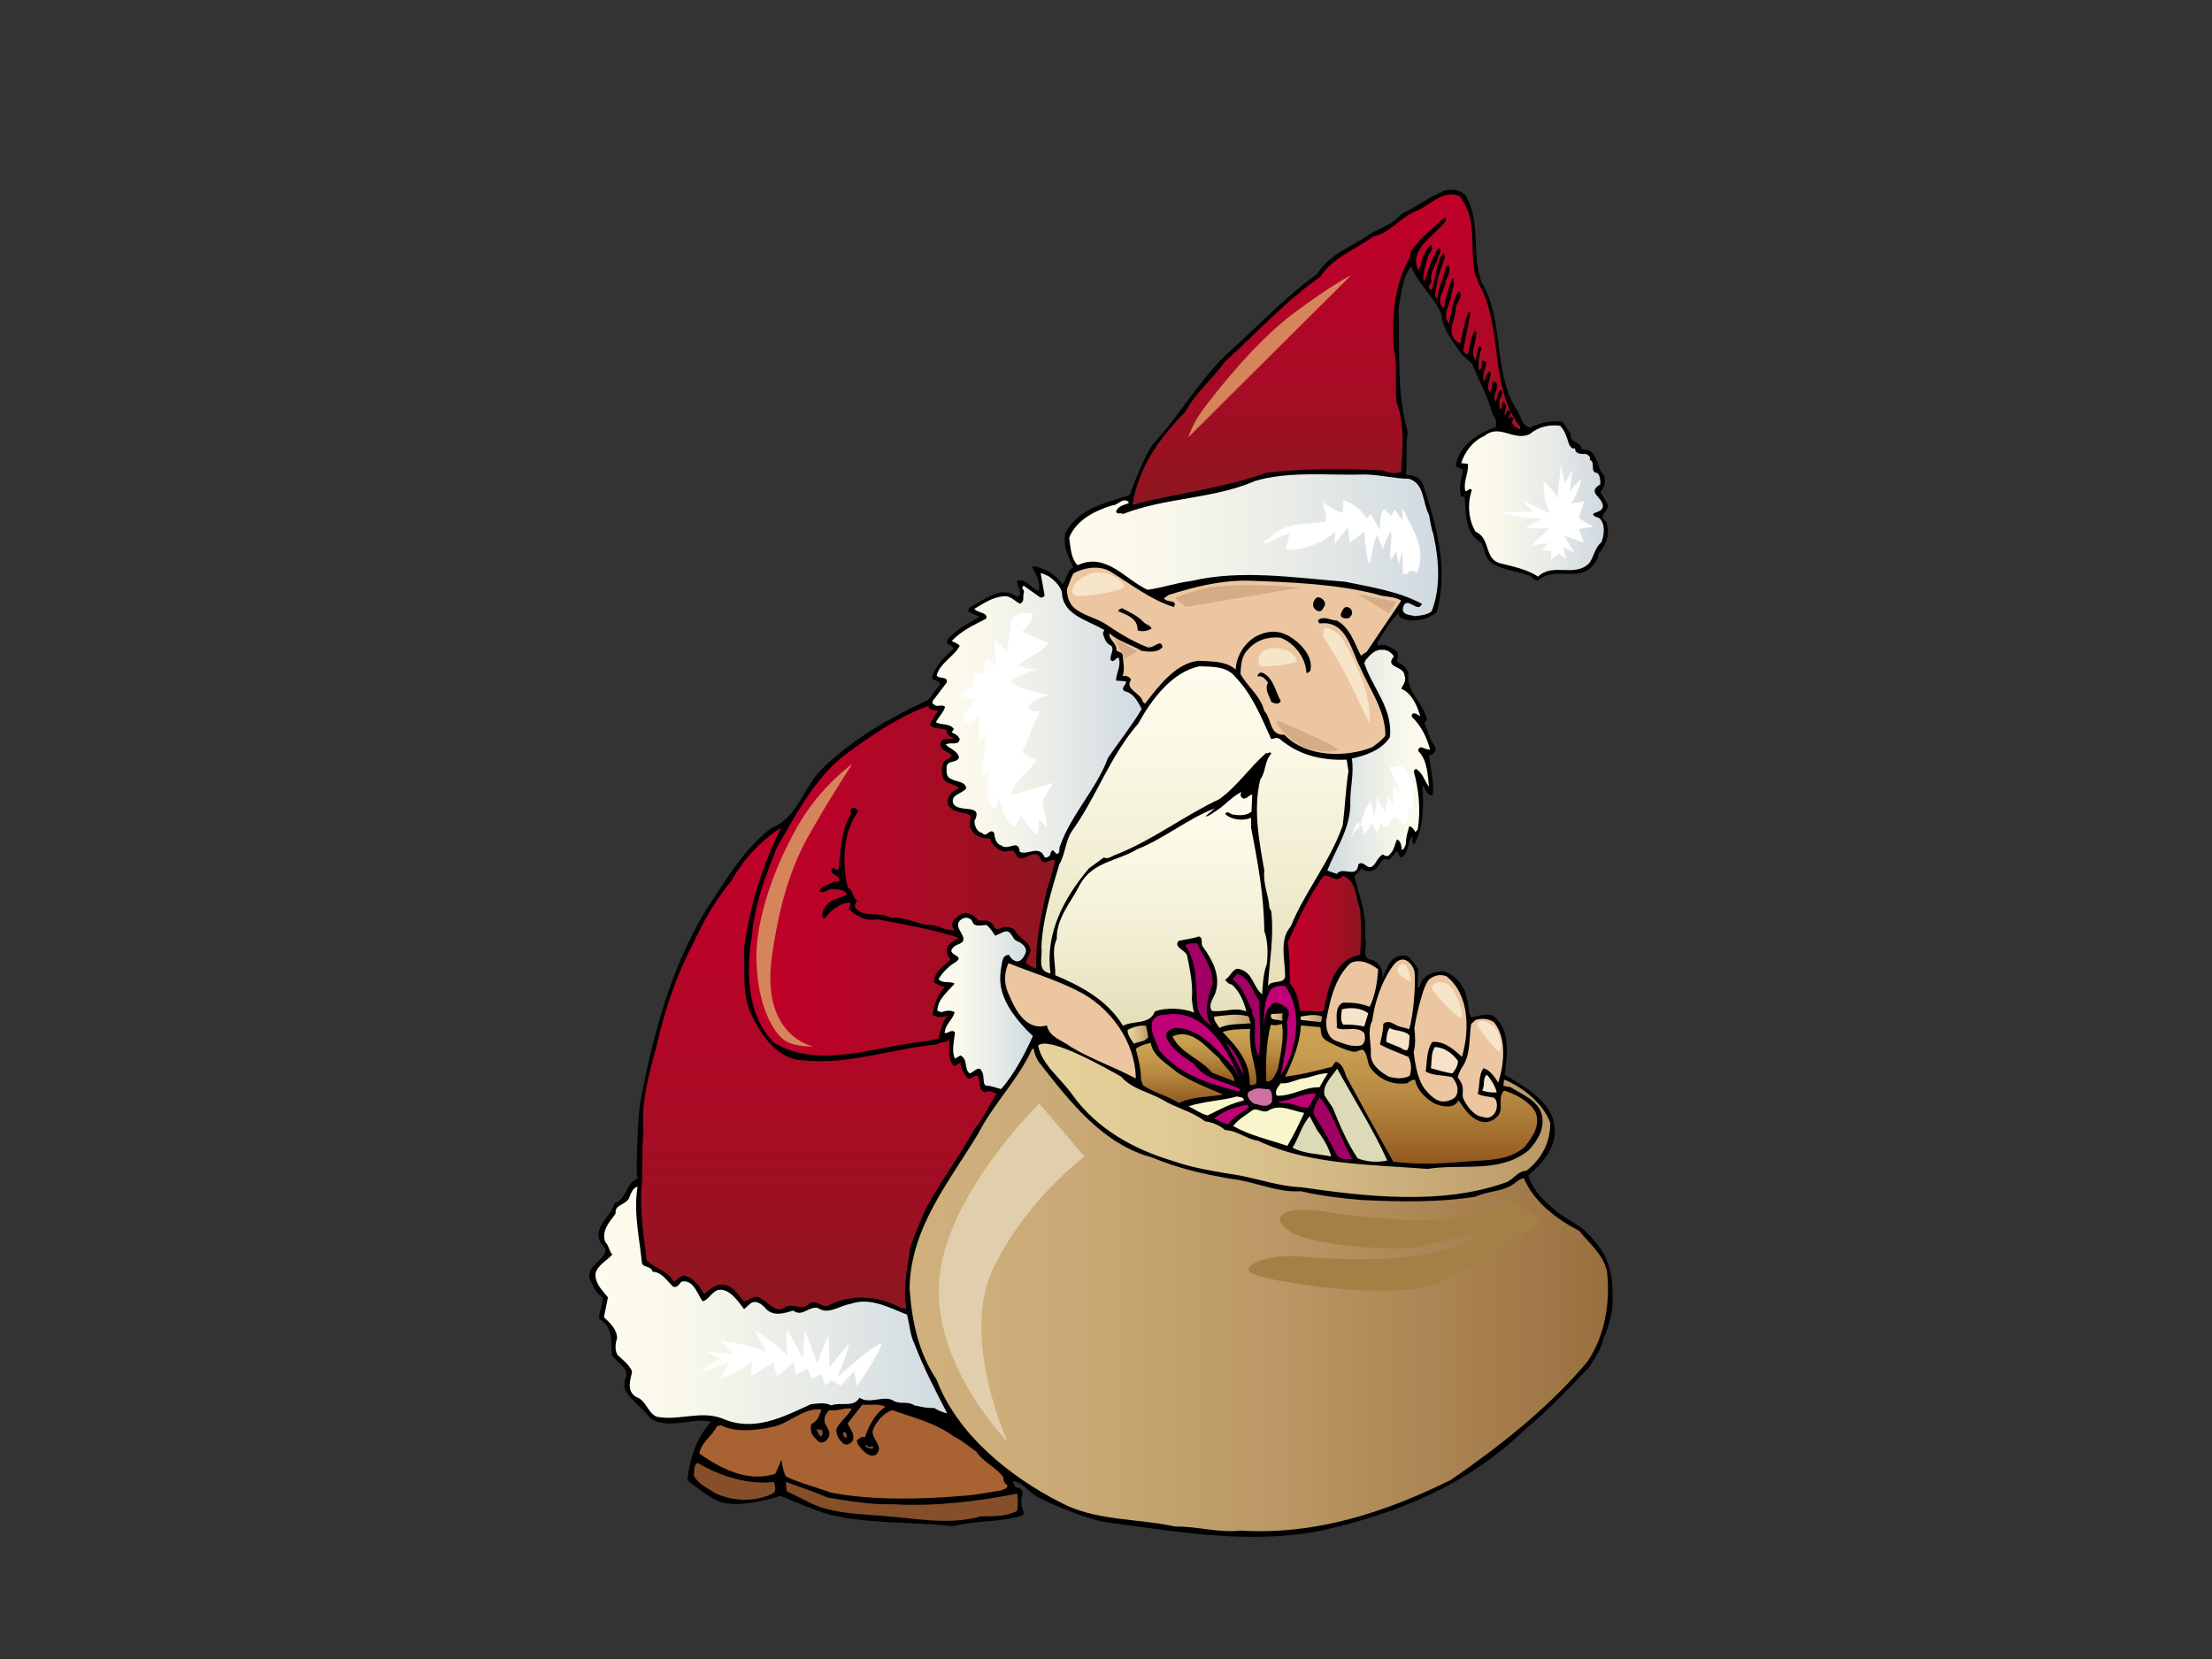 <?xml version="1.0" encoding="utf-8"?>
<!-- Generator: Adobe Illustrator 17.0.0, SVG Export Plug-In . SVG Version: 6.00 Build 0)  -->
<!DOCTYPE svg PUBLIC "-//W3C//DTD SVG 1.1//EN" "http://www.w3.org/Graphics/SVG/1.1/DTD/svg11.dtd">
<svg version="1.1" id="Layer_1" xmlns="http://www.w3.org/2000/svg" xmlns:xlink="http://www.w3.org/1999/xlink" x="0px" y="0px"
	 width="800px" height="600px" viewBox="0 0 800 600" enable-background="new 0 0 800 600" xml:space="preserve">
<rect x="0" y="0" width="800" height="600" fill="#333333" stroke="none"/>
<g>
	<path d="M217.883,469.22c0.398,2.65-1.455,5.295-1.19,7.813c5.162,2.781,4.236,8.34,4.634,13.104
		c1.721,2.65,5.825,4.369,5.164,7.679c-0.663,1.325-0.926,3.18-0.399,4.767c2.121,3.972,6.091,6.49,9.003,10.195
		c4.766,3.575,11.915,1.456,17.343,1.059c1.722-0.132,3.31,0,4.766,0.397c-7.754,7.899-8.586,21.088-8.586,21.088
		s7.924,6.582,11.765,7.773c7.149,2.779,21.971-2.081,21.971-2.081s13.269,5.723,17.918,6.838
		c13.945,3.344,29.584,2.427,44.18,4.113c8.473-2.117,17.078-1.324,25.287-3.838c1.323-0.927-0.531-2.647-0.264-4.37
		c-0.795-2.251,1.985-4.5-1.192-5.692c-1.193,0.264-1.456-1.063-1.854-1.855c-0.132-0.266,0.132-0.399,0.266-0.53
		c3.441,0.53,5.56,4.37,9.003,5.958c7.149,3.573,14.694,6.488,22.374,8.603c25.685,3.445,53.355,8.609,79.833,3.314
		c27.008-6.092,52.294-16.021,73.477-36.411c8.739-7.283,15.622-14.563,23.303-22.64c2.117-3.442,4.634-6.75,5.296-10.724
		c1.677-3.359,3.209-9.055,3.212-12.32c0.004-3.266,0.089-7.134-0.464-10.025c-0.375-1.965-1.26-5.675-3.423-9.135
		c-2.161-3.458-5.602-6.665-6.478-7.551c-1.051-1.06-7.039-4.46-8.671-5.729c-4.896-3.81-9.662-8.029-11.449-13.89
		c5.295-4.632,10.326-10.195,9.531-17.609c-0.925-9.266-11.12-14.561-18.003-18.801c0.661-6.485,2.117-14.56-2.649-19.856
		c-2.516-3.444-6.356-1.325-9.532-0.928c-1.191-1.853-0.662-4.237-1.458-6.223c-0.528-4.633-3.97-9.135-8.604-10.457
		c-3.177,0.262-6.62,0.926-8.076,4.234c-0.265,0.662-0.397,1.59-1.192,1.721c-0.195-1.81,0.348-4.816,0.081-6.67
		c-0.661-1.721-2.331-3.259-3.654-4.713c-5.959-1.458-7.591,4.158-9.268,8.34c0.528-3.046-0.663-5.827-3.576-7.018
		c-4.5-0.131-1.457-5.428-2.648-8.075c0.795-8.209-1.986-14.694-3.84-22.11l2.649-2.914c1.059,1.326,3.31,1.192,4.501,0.532
		c2.25-0.795,2.25-5.164,5.295-3.575l3.045-3.177c0.662,0.927,0.662,2.779,2.118,1.986c2.119-2.118,1.723-5.297,3.177-7.414
		c0.662,1.058-0.397,2.516,0.927,2.912c3.442-6.089,3.31-14.166,2.914-21.315c1.058,1.059,1.72,4.104,3.706,3.575
		c0.663-4.899-0.927-9.929-1.324-14.431c1.723-0.132,3.177-1.986,1.855-3.575c-1.721-2.514-2.383-5.428-3.575-8.208l0.927-0.927
		c-0.927-6.223-7.812-10.193-6.621-16.947c-0.529-1.323-1.588-2.912-3.177-3.574c-1.987-0.529,0-2.779-0.927-4.235
		c-2.118-1.456-4.369-3.178-7.149-2.119v-1.192c2.384-3.84,4.634-7.811,7.944-10.989c-1.192,2.251,1.854,2.384,3.046,2.913
		c3.706,0.397,7.677-0.397,10.457-2.913c4.503-15.755-0.397-32.437-5.162-46.734c-1.193-1.986-3.311-2.913-5.561-2.781l-0.399-0.529
		c0.531-5.427-0.264-9.664,0.665-14.96c-4.105-14.166-2.914-29.788-3.311-45.145c1.059-5.031,1.192-10.724,4.501-14.961
		c2.515,6.487,8.209,10.989,10.988,17.343c0.398,5.163,3.576,9.267,6.355,13.106c0.927,1.986,3.311,3.178,4.767,5.031
		c2.515,6.091,5.693,11.782,7.414,18.138c1.191,1.192,1.324,2.78,1.191,4.502c-6.221,2.25-13.768,6.752-14.564,14.299l2.649,1.192
		c-0.53,3.176-1.853,6.486-0.663,9.796h1.193c0.661,5.826-0.266,13.107,6.221,16.682c1.191,2.78,1.191,6.222,4.501,7.811
		c3.973,2.119,8.738,2.515,13.108,4.104c0.794,0.927,1.589,1.721,2.779,1.721c5.429-5.428,14.829,0.795,19.86-5.56
		c0.795-1.06,2.118-2.385,1.853-3.972c2.912-3.177,4.503-7.679,2.912-11.783c-3.97-2.516,2.517-3.972,0-7.15l-2.117-3.573
		c1.457-1.457,1.985-3.708,1.324-5.959c-3.045-3.044-1.854-9.664-8.076-9.532c-0.398-3.045-4.369-2.118-3.972-5.428l-2.913-4.5
		c-4.236-0.662-8.34,0.529-11.914,2.118c-3.31-0.927-3.178-5.03-5.297-7.414c-7.944-13.37-3.972-31.775-12.048-45.013
		c-3.839-10.194-0.133-22.507-5.957-31.642c-1.853-1.985-4.766-2.25-7.416-1.721c-5.558,2.383-10.324,5.957-15.754,8.605
		c-3.31,3.972-7.81,4.9-11.65,7.415c-6.355,4.501-14.166,6.75-18.8,14.297c-11.518,8.076-21.316,18.799-32.04,28.332
		c-10.856,10.194-17.475,22.639-27.538,33.363c-3.441,5.693-5.825,11.915-8.208,18.137c-8.473,2.913-18.668,4.634-23.301,14.034
		c-0.794,4.501,1.193,8.341,2.914,12.18c-2.385,1.323-2.252,4.237-3.842,6.09c-2.514-3.707-6.486-5.693-10.456-6.621l-0.531,0.531
		c1.457,2.515,3.045,5.427,2.384,8.473c-2.78-0.928-4.9-4.635-7.812-3.708c-0.263,1.987,2.517,4.899,0,5.957
		c-5.692-4.633-11.783,1.061-16.947,3.576c-0.527,0.396-0.793,0.926-0.793,1.589c1.456,0.662,2.78,1.323,4.104,1.986
		c-3.972,2.382-8.607,4.501-11.65,8.341c-0.796,2.118,2.25,1.588,2.116,3.309c-3.309,2.913-6.617,6.223-7.676,10.46
		c0.794,1.324,3.044,0.662,2.911,2.648c-2.251,1.588-2.779,5.031-5.691,5.957c-12.977,6.09-25.421,13.24-36.541,23.831
		c-7.15,6.62-9.003,18.137-18.802,21.845c-10.59,8.209-16.813,19.595-23.831,30.054c-12.709,21.182-18.931,44.882-23.565,69.375
		c-1.061,8.471-0.906,13.408-1.225,21.398l0.034,5.08l0.529,0.662c-4.502,1.59-3.973,7.414-8.606,9.134
		c-1.324,4.9-7.944,8.474-5.03,14.301c6.355,5.427-7.547,7.545-3.31,14.298C214.706,465.778,215.898,467.896,217.883,469.22z"/>
	
		<linearGradient id="SVGID_1_" gradientUnits="userSpaceOnUse" x1="453.509" y1="472.123" x2="580.744" y2="472.123" gradientTransform="matrix(-1 0 0 1 796.107 0)">
		<stop  offset="0" style="stop-color:#CFDAE1"/>
		<stop  offset="0.334" style="stop-color:#E5E9E6"/>
		<stop  offset="0.728" style="stop-color:#F8F7EB"/>
		<stop  offset="1" style="stop-color:#FFFCED"/>
	</linearGradient>
	<path fill="url(#SVGID_1_)" d="M219.87,469.22l-1.456,7.149c2.382,2.25,4.765,4.502,4.765,7.679
		c-0.662,1.724-0.927,4.502,0.265,6.089c1.986,1.855,4.105,3.444,5.163,5.828c-0.529,3.176-2.251,6.883,1.457,9.266
		c3.707,1.191,3.97,5.559,7.413,7.149c7.945,1.589,15.887-2.384,23.831,0.664c11.384,5.029,22.108-0.664,31.906-5.166
		c2.648-0.264,5.031-0.793,7.414,0.397c3.574-1.322,8.208,0.927,10.194-2.781c3.972,2.648,9.003-1.322,12.71,1.325
		c2.384,1.059,4.897-0.131,7.149,1.456c2.781,0.529,4.235,1.058,7.15,0.927c1.454,0.928,3.044,1.587,4.766,1.985
		c-4.37-8.34-8.605-16.549-11.915-25.285c-1.589-3.177-1.72-7.016-2.648-10.46c-6.355-2.385-13.24-6.485-20.522-3.84
		c-3.84,0.529-7.944,4.103-11.65,1.455c-3.443-0.794-5.693,3.444-9.003,0.927c-3.444,1.061-7.547,2.384-10.327-1.189
		c-1.324-1.325-3.178-2.65-5.03-1.458l-2.385,2.119c-2.117-2.647-5.295-7.81-9.532-6.883c-2.251,0.792-3.309,3.441-5.428,4.105
		c-1.985-2.648-3.309-8.077-7.679-7.15c-0.927,0.926-1.721,2.647-3.309,1.587c-1.987-1.986-3.972-5.162-7.15-5.162
		c-0.529-2.12-2.913-1.456-3.839-2.913c-0.796-8.87-3.179-18.534-1.588-27.803c-1.722,0.134-2.516,2.647-3.178,4.237
		c-1.326,2.384-5.165,2.12-4.766,5.427c-2.252,3.047-5.297,6.354-3.708,10.327c1.324,1.325,1.324,3.177,2.515,4.502
		c-1.853,2.119-5.428,3.84-6.09,6.885C215.234,464.454,217.751,466.44,219.87,469.22z"/>
	
		<linearGradient id="SVGID_2_" gradientUnits="userSpaceOnUse" x1="499.941" y1="473.555" x2="499.941" y2="299.36" gradientTransform="matrix(-1 0 0 1 796.107 0)">
		<stop  offset="0" style="stop-color:#8D1720"/>
		<stop  offset="0.361" style="stop-color:#A60C24"/>
		<stop  offset="0.739" style="stop-color:#B90328"/>
		<stop  offset="1" style="stop-color:#C00029"/>
	</linearGradient>
	<path fill="url(#SVGID_2_)" d="M233.903,455.849c3.046,3.044,7.414,3.571,9.798,7.679c1.455-0.663,2.648-2.778,4.502-1.986
		c3.043,1.06,4.897,3.84,6.485,6.488c2.252-2.121,5.296-4.502,8.741-2.915c2.514,1.06,3.837,3.708,5.691,5.563
		c2.118-0.4,4.105-2.917,6.222-0.929c2.78,1.324,5.033,5.163,8.342,3.308c2.514-2.379,6.353,1.458,8.869-1.455
		c2.781-2.12,4.9,2.119,7.548,0.267c8.34-3.974,17.872-3.177,25.816,1.188l1.853,0.265c-1.324-7.148,0.528-15.221,1.456-22.241
		c1.721-4.898,3.706-9.797,5.959-14.563c5.294-9.665,12.046-18.666,17.343-28.331c3.443-3.84,5.03-8.474,7.944-12.579
		c-1.192-0.263-2.648-1.723-4.106-0.529c-2.646-0.399-1.719-3.973-2.646-5.958c-1.324-0.531-2.251,1.322-3.708,0.927
		c-1.322-1.723-2.514-3.445-2.648-5.694c-0.928,0.134-1.456,1.455-2.648,0.929c-2.116-2.65-1.19-7.018-1.456-10.197
		c0,2.645-3.043,1.192-4.235,2.645c-16.55,1.46-32.437,7.682-49.383,5.695c-9.532-0.926-14.961-10.193-18.535-17.873
		c-2.648-7.281-1.721-14.565-1.987-22.638c2.118-15.49,6.62-30.053,13.373-43.558c-7.282,4.502-13.768,11.651-17.874,19.065
		c-5.958,7.148-10.325,14.961-14.034,23.037c-6.089,11.517-10.194,23.961-13.106,36.671c-2.648,9.93-5.694,20.258-4.767,30.981
		c-0.715,8.581-0.177,14.082-0.661,20.124C231.326,438.291,232.845,447.109,233.903,455.849z"/>
	<path fill="#854F2A" d="M258.926,540.183c6.617,2.912,14.298,3.045,20.785-0.132c1.456-1.06,0.131-4.106,0.131-4.106
		s-12.066,2.293-27.536-6.884c-1.589,0.797-1.061,3.046-1.456,4.505C252.438,536.739,256.146,538.329,258.926,540.183z"/>
	<path fill="#A96232" d="M252.968,525.752c7.811,5.429,17.343,10.458,27.406,7.28c0.264-0.661,2.256-5.069,2.256-5.069
		s0.655,5.334,1.846,6.128c5.032,2.386,10.592,3.708,15.889,5.695c14.695,2.913,32.965,2.514,47.925,1.192
		c4.766-0.265,9.402-1.326,14.035-1.987c0.662-0.529,2.25-0.529,1.985-1.853c-1.058-0.66-1.456-1.72-1.456-2.911
		c-2.914-3.841-7.282-5.431-9.798-9.271c-2.911-1.984-5.03-3.969-8.076-5.427c-6.752-5.032-14.561-6.752-22.241-9.532
		c-3.179,0.927-6.222,4.501-7.149,7.548c-0.265,3.174,4.369,5.824,1.191,8.607c-1.854,0.924-3.441-0.399-4.766-1.591
		c-0.927-1.191-1.986-2.119-2.119-3.573c0.927-0.793,1.587-1.59,2.914-1.194c1.455-4.102,3.44-8.34,7.413-10.988
		c-2.382-1.322-5.826-0.529-8.339-0.792l-5.297,6.751c0.795,1.984,2.648,3.839,1.854,6.223c-0.796,1.057-1.985,1.854-3.312,1.191
		c-1.588-1.325-2.78-3.046-2.646-5.297c1.191-2.779,4.368-4.897,5.56-7.413c-2.648-0.53-5.428,1.059-8.076,0.529
		c-1.456,1.191-1.987,2.913-1.721,4.501c0.661,1.722,2.383,3.178,1.456,5.295c-0.927,1.855-3.176,2.779-4.501,0.664
		c-1.722-1.325-2.383-3.443-1.722-5.428c2.384-1.192,2.913-3.181,3.574-5.297c-7.016-0.659-11.781,5.56-18.533,6.488
		c-5.694,1.191-12.71,1.854-17.872-0.794l-1.458,0.529C257.602,519.397,253.364,521.78,252.968,525.752z"/>
	
		<linearGradient id="SVGID_3_" gradientUnits="userSpaceOnUse" x1="414.454" y1="318.51" x2="525.252" y2="318.51" gradientTransform="matrix(-1 0 0 1 796.107 0)">
		<stop  offset="0" style="stop-color:#8D1720"/>
		<stop  offset="0.361" style="stop-color:#A60C24"/>
		<stop  offset="0.739" style="stop-color:#B90328"/>
		<stop  offset="1" style="stop-color:#C00029"/>
	</linearGradient>
	<path fill="url(#SVGID_3_)" d="M280.108,377.209c16.55,9.796,37.335,0.924,55.077-0.663l4.235-0.927
		c0.662-2.912,1.456-5.959,3.178-8.341c-1.456,0.662-3.972,0.796-5.296-0.265c0.397-3.838,1.853-7.149,4.37-10.061
		c-1.456-0.262-2.648-0.927-3.839-1.59c-0.134-3.97,3.441-5.824,5.955-8.338c-1.058-1.323-1.985-3.311-0.926-4.767
		c0.926-1.72,2.913-1.986,3.709-3.177c-9.401-3.045-19.331-4.635-29.259-6.619c-4.107,0.926-7.813-1.192-10.461-3.841
		c0.531-0.661,0.663-1.455,0.927-2.119c-3.707-0.263-7.282,2.648-9.532,5.693c-0.398,0-0.662-0.529-0.927-0.66
		c0-2.518,1.588-4.769,3.84-5.961l5.163-1.985c-0.927-2.118-3.44-1.72-5.428-2.118c-1.588,0.265-3.176,1.853-4.501,0.93
		c0.529-2.121,3.575-2.385,5.429-3.576h1.72c0.662-2.516-3.972-2.384-2.648-4.769c0.927-0.396,1.456,0.795,2.383,0.532
		c0.794-7.017,0.926-14.432,4.501-20.257c0-0.927-0.529-1.72,0.531-2.118c1.059-0.529,1.456,0.661,2.116,1.19
		c-5.56,7.415-5.956,18.405-3.839,27.539c2.119,1.059,1.588,3.444,3.31,4.632c-0.132,0.928-1.456,2.385,0,3.313
		c3.443,3.176,8.473,0.661,12.18,3.043c5.826-0.529,9.93,2.779,15.491,2.648c2.514,0.662,5.03,2.118,7.678,1.852
		c-1.058-1.057-1.192-2.513-0.266-3.706c1.591-1.456,3.31-3.308,5.695-2.249c1.189,0.396,2.381,1.322,3.044,2.382
		c1.853,0.134,3.707-0.133,5.031,1.06c0.663,0.792,1.324,3.046,2.912,1.853c1.589-0.792,4.106-0.661,5.427,0.659
		c1.193,2.913,5.297,3.972,5.694,7.417l-1.853,4.368c1.192,0.924,2.383,1.721,3.839,2.117c-0.265-10.193,1.854-19.33,3.839-28.596
		c1.324-3.31,1.985-6.885,3.045-10.327c-1.324-1.457-3.31,1.588-5.03-0.132c-2.119-6.487-7.282,3.047-9.535-2.912
		c-1.321-1.721-3.175,0.265-4.764-0.662c-1.985-0.663-3.707-2.384-4.239-4.37c-2.78-0.131-5.692-0.662-6.883-3.572
		c-1.324-1.591,0.529-3.576-0.528-5.033c-2.649-1.192-5.96-0.662-7.813-3.706c-0.396-1.986,0.397-3.311,1.589-4.634
		c0.795-0.397,1.589-0.927,2.384-1.324c-1.589-1.854-5.295-1.192-5.959-4.368c-0.397-1.854-0.397-4.238,0.926-5.694
		c0.927-0.396,2.119-1.059,2.385-1.853c-1.326-1.457-4.634-1.722-3.972-4.634c0.794-1.986,3.31-0.928,4.499-1.324
		c-0.66-0.795-2.383-1.191-2.383-2.648l0.266-0.265c-1.853-1.324-4.9-0.264-6.224-2.118c0.664-1.853,1.723-3.442,2.912-5.031
		c-1.059-0.398-2.648,0-3.441-1.192v-0.663c-10.724,3.84-20.785,10.725-30.451,17.873c-11.385,9.003-17.608,21.845-24.494,33.496
		c-3.971,10.061-7.941,19.99-8.869,31.245C269.782,350.992,269.914,367.277,280.108,377.209z"/>
	<path fill="#854F2A" d="M291.626,542.831c7.68,4.234,16.947,4.633,26.215,5.295c12.047,0.794,25.154,3.707,36.938,0.265
		c4.634,0,9.267,0.131,13.105-1.986c0.266-1.853,0.266-4.238,0-6.223c-14.165,2.779-29.787,4.764-45.145,3.838
		c-7.812,0.266-15.622-1.19-23.301-2.382c-5.03-2.119-15.225-5.695-15.225-5.695l0.263,3.313L291.626,542.831z"/>
	<path fill="#854F2A" d="M296.79,519.529c1.058-0.397,0.794-1.722,0.529-2.383l-1.985-0.265
		C295.598,517.807,295.995,518.999,296.79,519.529z"/>
	<path fill="#854F2A" d="M305.661,519.925h0.395c0.531-0.659,0.133-1.453-0.395-2.118l-0.927,0.533
		C304.997,518.867,304.997,519.529,305.661,519.925z"/>
	<path fill="#854F2A" d="M315.59,524.03c0.927-2.119-1.324,0.134-1.853-1.19l-0.926-0.268
		C313.205,523.899,314.531,523.765,315.59,524.03z"/>
	
		<linearGradient id="SVGID_4_" gradientUnits="userSpaceOnUse" x1="214.549" y1="466.551" x2="467.145" y2="466.551" gradientTransform="matrix(-1 0 0 1 796.107 0)">
		<stop  offset="0" style="stop-color:#996F3E"/>
		<stop  offset="0.084" style="stop-color:#A07746"/>
		<stop  offset="0.462" style="stop-color:#BA9764"/>
		<stop  offset="0.781" style="stop-color:#CAAA76"/>
		<stop  offset="1" style="stop-color:#D0B17D"/>
	</linearGradient>
	<path fill="url(#SVGID_4_)" d="M338.76,499.008c7.413,19.726,26.477,35.083,44.748,44.353c12.577,6.75,27.405,5.692,41.57,8.736
		c8.077-0.132,15.622,2.385,23.567,1.459c27.67,1.719,52.824-6.887,75.993-18.272c17.343-11.916,35.613-26.212,49.515-42.896
		c6.355-9.267,8.342-21.711,7.017-32.702c-1.456-6.089-5.958-9.531-10.062-14.563c-8.076-4.105-16.417-10.458-19.991-19.064
		c-1.722,0.265-3.046,1.852-4.502,2.648c-3.972,2.382-8.871,2.116-12.975,4.103c-13.239,2.119-27.271,1.854-41.173,1.193
		c-7.68-0.663-14.564-1.458-21.979-3.18c-8.472,0.664-17.211-3.707-25.418-4.499c-10.061-1.724-19.198-3.84-28.333-7.679
		c-17.872-4.768-29.656-19.991-41.041-34.556c-0.927-1.456-1.589-3.043-1.852-4.765h-0.531c-4.766,10.725-13.9,19.727-19.33,30.32
		c-10.59,17.74-24.625,34.157-25.02,56.263C329.755,477.959,332.271,489.343,338.76,499.008z"/>
	
		<linearGradient id="SVGID_5_" gradientUnits="userSpaceOnUse" x1="383.209" y1="258.742" x2="458.893" y2="258.742" gradientTransform="matrix(-1 0 0 1 796.107 0)">
		<stop  offset="0" style="stop-color:#CFDAE1"/>
		<stop  offset="0.334" style="stop-color:#E5E9E6"/>
		<stop  offset="0.728" style="stop-color:#F8F7EB"/>
		<stop  offset="1" style="stop-color:#FFFCED"/>
	</linearGradient>
	<path fill="url(#SVGID_5_)" d="M338.494,255.274c1.192,0.132,2.514-0.529,3.308,0.397c-0.528,1.987-2.382,3.574-3.308,5.561
		c2.25,1.192,4.633,0.132,6.486,2.384l-0.793,1.323c1.19,0.399,2.514,1.192,2.912,2.384c-0.398,2.648-3.575,0.795-5.031,1.987
		c1.588,1.588,4.502,2.382,4.766,4.766c-1.06,2.118-4.105,0.662-4.503,3.31c0,1.722-0.131,3.575,1.456,4.238
		c1.854,1.19,5.165,0.793,5.694,3.441c-1.456,2.119-5.694,2.119-4.767,5.428c1.857,3.84,11.256-0.264,7.681,6.488
		c0.132,1.721,0.796,3.839,2.78,4.236c1.721,2.117,2.648-1.985,4.369,0c0.264,1.721,0.53,3.971,2.517,4.5
		c2.647,2.252,6.222-2.647,6.751,2.384c3.045,1.324,7.017-2.781,9.003,1.985c1.059,0.266,1.853-0.529,2.119-1.192
		c-0.133-0.662,0.397-1.058,0.794-1.455l1.456,1.455c1.456-0.396,0.663-1.985,1.191-2.912c3.973-11.385,13.24-20.653,17.345-31.906
		c4.104-5.957,8.605-11.65,12.18-17.608c-1.192-2.515-3.045-5.958-6.222-6.487c-1.588-1.324,0.794-2.118,0.529-3.574l-3.574-0.265
		c0-2.648,1.985-5.295,0.927-8.341c-1.058,0-1.852,2.251-2.912,0.794c-0.265-1.853,1.455-3.442,0.265-5.031
		c-1.986-0.795-2.515-2.78-3.045-4.502c0.132-0.53,0.926-1.455,0-1.455c-5.694-3.443-14.697-5.164-14.829-13.638
		c-0.795-2.25-2.912-4.369-5.031-5.692c-0.927-0.265-1.587-0.928-2.648-0.928l1.456,8.076c-0.395,0.53-0.927,0.796-1.589,0.663
		l-5.957-4.236c-1.457,0.793,0.528,1.456,0,2.647c-0.53,1.589,0.528,3.046-1.457,3.839c-1.985-1.059-3.575-3.177-6.224-2.648
		c-3.837,0.398-7.016,2.648-10.193,4.502c1.058,1.589,5.162,1.191,4.236,3.575c-4.368,2.25-9.003,4.369-12.444,8.075
		c1.058,0.53,2.117,0.795,2.912,1.722c-1.985,3.839-7.282,6.354-8.34,10.724c0.927,1.456,4.368,0.132,3.572,2.648l-5.03,6.619
		C336.904,254.744,337.965,254.744,338.494,255.274z"/>
	
		<linearGradient id="SVGID_6_" gradientUnits="userSpaceOnUse" x1="422.548" y1="362.899" x2="457.084" y2="362.899" gradientTransform="matrix(-1 0 0 1 796.107 0)">
		<stop  offset="0" style="stop-color:#CFDAE1"/>
		<stop  offset="0.334" style="stop-color:#E5E9E6"/>
		<stop  offset="0.728" style="stop-color:#F8F7EB"/>
		<stop  offset="1" style="stop-color:#FFFCED"/>
	</linearGradient>
	<path fill="url(#SVGID_6_)" d="M340.479,366.086c1.323-0.53,3.309-0.928,4.767,0c-0.663,2.781-3.574,4.501-3.574,7.545
		c1.058,0.268,2.516-1.587,3.706-0.262c-0.263,3.045-1.324,6.752,0,9.531l1.985-1.192c2.782,1.325,1.192,4.767,3.312,6.489
		c1.455-0.266,3.441-3.31,4.5-0.531c1.059,1.59-0.132,5.163,1.985,5.032c1.457,0,3.311,0.795,4.9,1.189
		c4.766-5.428,8.718-12.966,11.499-19.187c-3.053-2.778-5.274-5.415-7.634-8.745c-1.18-1.667-3.01-4.975-3.749-8.191
		c-0.738-3.216-0.382-6.338-0.116-7.697c0.532-2.716,0.395-4.501,2.912-4.767c0.395,1.193,1.721,2.385,3.043,2.385
		c1.59-0.134,2.385-1.853,2.914-3.047c0.661-1.985-1.324-3.441-2.648-4.102c-2.649-0.533-2.119-5.032-5.695-3.312l-2.648,1.192
		c-0.927-1.324-1.721-2.647-3.044-3.839c-1.853-0.133-4.633,1.06-5.295-1.456c-0.795-1.325-2.648-1.587-3.838-0.661
		c-4.238,2.912,3.97,6.882-0.928,9.003c-1.06,0.263-2.516,1.191-2.781,2.383c0.133,1.854,4.634,1.986,1.588,4.103
		c-2.384,1.324-4.897,3.84-6.222,6.223c1.589,1.721,4.236,0.53,5.826,1.59c-2.516,2.912-6.222,5.69-6.222,9.795L340.479,366.086z"/>
	<path fill="#EBC6A1" d="M364.708,359.335c1.773,3.982,5.561,13.901,13.901,11.519c0.927,4.368,5.692,5.428,8.739,7.808
		c7.545,4.502,15.753,7.284,23.432,11.389c-0.131-13.239-9.267-26.082-21.447-31.908c-7.944-3.971-16.416-6.487-24.625-9.798
		C363.252,351.788,362.934,355.355,364.708,359.335z"/>
	
		<linearGradient id="SVGID_7_" gradientUnits="userSpaceOnUse" x1="235.455" y1="405.18" x2="420.676" y2="405.18" gradientTransform="matrix(-1 0 0 1 796.107 0)">
		<stop  offset="0" style="stop-color:#BB9865"/>
		<stop  offset="9.525418e-004" style="stop-color:#BB9865"/>
		<stop  offset="0.413" style="stop-color:#D2B883"/>
		<stop  offset="0.761" style="stop-color:#E1CB95"/>
		<stop  offset="1" style="stop-color:#E6D29C"/>
	</linearGradient>
	<path fill="url(#SVGID_7_)" d="M387.877,396.009c9.001,12.445,22.241,19.592,35.746,23.697c7.81,2.781,16.548,4.103,24.756,5.428
		c7.415,1.456,14.696,3.971,22.109,4.239c23.832,3.44,50.706,6.487,73.745-1.59c2.911-0.795,4.632-4.368,7.809-4.368
		c5.428-4.239,8.739-10.197,8.606-17.343c-2.381-6.754-9.665-12.711-16.283-15.492h-0.398l-0.264,2.119l2.648,0.53
		c4.105,2.647,10.327,4.767,11.386,10.459c0.794,4.767-1.589,8.87-5.031,12.446c-10.459,8.339-23.832,4.632-36.408,6.617
		c-20.257-1.587-43.027-1.456-61.299-10.193c-4.236-0.531-7.413-3.707-11.915-3.841c-2.118-1.852-4.501-2.779-7.282-3.177
		c-4.5-3.574-10.458-4.764-15.356-7.81c-4.9-2.781-11.121-3.841-14.961-8.342c-6.089-3.441-26.212-14.827-30.053-11.254
		C376.887,385.285,383.773,390.051,387.877,396.009z"/>
	
		<linearGradient id="SVGID_8_" gradientUnits="userSpaceOnUse" x1="363.987" y1="356.552" x2="363.987" y2="240.976" gradientTransform="matrix(-1 0 0 1 796.107 0)">
		<stop  offset="0" style="stop-color:#E4DFB8"/>
		<stop  offset="0.376" style="stop-color:#F2EED3"/>
		<stop  offset="0.746" style="stop-color:#FBF8E6"/>
		<stop  offset="1" style="stop-color:#FFFCED"/>
	</linearGradient>
	<path fill="url(#SVGID_8_)" d="M378.344,351.522c0.529,0.134,0.927,0.664,1.589,0.399c-1.987-14.167,4.767-27.142,13.9-37.866
		l5.429-3.971c1.457,0.927,3.045-0.661,4.501-1.059c13.106-5.162,24.492-14.033,37.203-19.99
		c6.356-4.501,10.99-11.518,16.947-16.681c0.795,0.397,1.456-0.927,1.853,0.265c-2.515,2.514-1.853,6.487-3.971,9.267
		c-2.648,10.988-0.397,22.242,1.456,32.965c-0.529,4.9,1.59,8.871,1.853,13.504l0.663,1.193c1.059,9.004-0.663,18.533-1.191,27.006
		c1.589-2.38,5.826-0.396,6.222-3.44c0-5.958-2.25-13.24,1.987-18.004c5.163-12.709,14.297-23.568,18.798-36.541
		c0.927-6.884,1.059-13.107,2.119-19.727l-0.663-4.104c-9.003,0.396-17.476-1.722-24.095-7.415c-1.192-0.794-1.987-0.264-3.178,0
		c-3.574-7.811-6.751-16.019-13.106-22.639c-3.045-3.707-8.077-3.575-12.843-3.707c-9.93,1.985-17.475,12.18-22.11,20.654
		c-10.326,11.915-14.96,26.212-23.83,38.658c-2.648,3.707-2.516,8.605-4.767,12.314c-2.912,9.798-6.09,19.991-6.486,30.052
		C377.152,345.3,375.299,350.067,378.344,351.522z"/>
	
		<linearGradient id="SVGID_9_" gradientUnits="userSpaceOnUse" x1="376.315" y1="370.987" x2="376.315" y2="286.386" gradientTransform="matrix(-1 0 0 1 796.107 0)">
		<stop  offset="0" style="stop-color:#E4DFB8"/>
		<stop  offset="0.376" style="stop-color:#F2EED3"/>
		<stop  offset="0.746" style="stop-color:#FBF8E6"/>
		<stop  offset="1" style="stop-color:#FFFCED"/>
	</linearGradient>
	<path fill="url(#SVGID_9_)" d="M381.654,352.716c9.135,3.837,18.8,8.867,24.492,18.271c3.708-1.987,9.666-0.268,11.519-5.164
		c3.972-1.592,10.459-1.193,14.299,0.394c-0.662-1.453-0.662-3.308-0.927-4.898c0.53-5.426-0.794-10.988-1.721-15.753
		c-0.53-1.986-5.031-2.913-3.045-5.297c2.384-0.528,5.03-0.793,7.281-1.587c1.853,0.527,0.529,2.647,1.458,3.706
		c3.441,4.634,6.355,10.193,4.764,16.021c-0.528,2.383-2.911,4.37-1.587,7.147c4.236,0.794,8.472-1.587,12.577,0.267
		c-0.795-3.313-2.384-7.283-5.296-9.799c-0.927,0-1.853-0.794-2.384-1.721c1.987-0.927,2.912-4.896,5.561-3.706
		c4.501,1.324,4.633,6.487,7.811,9.001c0.265-3.177,0.397-7.677,1.721-10.985c0.397-3.708,0.397-8.343-0.927-11.918
		c-0.133-13.107-2.383-24.888-4.767-37.335v-3.575c-3.043,1.193-7.148,0.795-9.399-1.456c1.059-1.324,1.854,0.265,2.912,0.265
		c2.251,0.397,4.9,0.397,6.621-1.06l0.265-6.089c-1.06-0.264-1.855,1.722-3.311,1.324c-1.06-0.53-1.06-1.588-0.529-2.383
		c-3.31,1.589-5.958,4.766-9.003,6.751c-1.324,0.662-2.648,2.119-4.105,2.119l3.442-2.912c-9.532,3.574-18.403,10.987-28.2,14.827
		c-6.884,4.236-16.018,4.369-20.653,12.843c-3.176,6.355-8.472,11.914-8.341,19.594
		C380.198,343.846,381.785,348.345,381.654,352.716z"/>
	<path fill="#EBC6A1" d="M388.538,219.924c3.311,2.648,7.414,3.443,10.988,5.561c4.766,3.178,9.534,6.223,14.828,8.341
		c2.648,1.589,5.297-3.31,6.09,0.133c-1.723,2.25-5.031,1.721-7.547,1.455c-3.838-2.383-8.208-3.31-11.65-6.355
		c-0.397,2.251,2.779,3.443,2.515,6.09c0.663,0.794,1.721,0.53,2.251,1.456c0.132,2.913,0.927,5.163,0,7.944
		c0.927-0.265,2.515,0,3.046,1.324c-2.518,3.442,3.706,4.766,4.236,7.943l0.793,0.662c4.766-5.959,10.856-14.564,19.329-15.49
		c4.767,0.264,9.93,0,13.503,3.177c0.133-5.162,3.841-10.856,8.872-12.709c3.574-1.457,6.895-1.36,10.365,0.584
		c3.472,1.944,8.965,6.962,7.773,12.522c-0.529,0.397-0.793,0.926-1.456,0.795c-0.266-5.693-4.368-10.724-9.268-12.71
		c-4.501-0.529-8.871,0.795-11.915,4.369c-2.383,2.25-2.515,5.826-2.648,8.738c2.648,4.765,7.281,7.942,8.605,13.372
		c2.782,2.912,1.722,8.871,7.281,8.605c7.812,8.208,22.241,8.341,31.774,4.5c1.589-1.19,3.708-2.648,4.767-4.235
		c-0.132-9.401-5.694-16.551-9.135-24.626c-3.177-5.958-4.899-17.211-14.696-15.887c-0.397-0.396-0.53-0.794-0.53-1.191
		c2.118-1.721,4.502,0.133,6.751,0.133c4.9,2.646,6.355,8.208,8.738,12.709l2.119-1.456l12.444-18.403
		c-2.516-1.854-6.222-1.191-9.002-2.383c-14.829-3.707-30.848-4.368-46.999-4.899c-10.063,0-19.197,2.384-28.069,5.164l-1.72,1.193
		c0.928,1.852,5.165,0.263,3.575,3.177c-8.208-2.515-15.091-7.945-22.374-12.446c-3.972-2.779-9.798-1.986-13.901,0.264
		c-1.061,1.722-1.59,3.84-2.384,5.694C385.89,215.688,386.553,218.071,388.538,219.924z"/>
	
		<linearGradient id="SVGID_10_" gradientUnits="userSpaceOnUse" x1="275.987" y1="197.188" x2="409.423" y2="197.188" gradientTransform="matrix(-1 0 0 1 796.107 0)">
		<stop  offset="0" style="stop-color:#CFDAE1"/>
		<stop  offset="0.334" style="stop-color:#E5E9E6"/>
		<stop  offset="0.728" style="stop-color:#F8F7EB"/>
		<stop  offset="1" style="stop-color:#FFFCED"/>
	</linearGradient>
	<path fill="url(#SVGID_10_)" d="M389.729,204.436c10.195-4.9,17.212,5.162,25.288,8.87c5.162-0.662,10.326-2.515,15.753-3.178
		c18.007-4.237,37.468-1.192,55.738,0.265c9.533,1.986,19.198,3.443,27.671,7.943c0.266,0.53-0.53,0.662-0.795,1.193
		c-2.118,0.396-4.766-3.576-5.957,0.131c-0.53,2.913,2.515,2.648,4.369,3.178c2.119-0.264,4.238-0.397,5.958-1.72
		c3.441-8.606,2.648-18.801,0.663-27.803c-0.794-2.384-1.192-4.766-1.59-7.15c-2.381-4.369-1.588-11.253-7.148-12.975
		c-5.429-0.132-10.459-1.455-15.754-1.589c-13.505,0.397-27.936-1.324-40.116,2.384c-14.828,6.487-32.568,5.957-47.662,11.915
		c-0.662-0.662-2.119,0.397-2.515-0.926c0.662-1.855,2.78-2.384,4.503-2.913v-0.663c-2.384-1.456-3.708,1.324-5.695,1.324
		c-6.222,1.853-13.238,5.295-15.755,11.783C387.213,197.948,387.213,201.787,389.729,204.436z"/>
	<path d="M404.557,221.117c3.178,1.323,7.017,2.648,6.884,6.883c1.723,0.529,3.576,0.266,5.032-0.662
		c-0.397-1.324-1.987-1.324-2.913-2.383c-2.251-2.383-5.163-3.574-7.812-5.031C405.352,220.322,404.292,220.322,404.557,221.117z"/>
	
		<linearGradient id="SVGID_11_" gradientUnits="userSpaceOnUse" x1="380.826" y1="374.202" x2="388.294" y2="374.202" gradientTransform="matrix(-1 0 0 1 796.107 0)">
		<stop  offset="0" style="stop-color:#BB9865"/>
		<stop  offset="9.525418e-004" style="stop-color:#BB9865"/>
		<stop  offset="0.413" style="stop-color:#D2B883"/>
		<stop  offset="0.761" style="stop-color:#E1CB95"/>
		<stop  offset="1" style="stop-color:#E6D29C"/>
	</linearGradient>
	<path fill="url(#SVGID_11_)" d="M410.072,377.477c1.853-0.927,3.754-0.402,5.21-2.388l-0.795-4.102
		c-2.25-0.268-4.633,0.395-6.62,1.452C407.469,374.03,409.41,376.286,410.072,377.477z"/>
	
		<linearGradient id="SVGID_12_" gradientUnits="userSpaceOnUse" x1="316.422" y1="182.589" x2="316.422" y2="70.3" gradientTransform="matrix(-1 0 0 1 796.107 0)">
		<stop  offset="0" style="stop-color:#8D1720"/>
		<stop  offset="0.361" style="stop-color:#A60C24"/>
		<stop  offset="0.739" style="stop-color:#B90328"/>
		<stop  offset="1" style="stop-color:#C00029"/>
	</linearGradient>
	<path fill="url(#SVGID_12_)" d="M409.588,182.589c15.888-4.236,32.835-5.956,48.059-11.518c13.504-1.72,28.729-1.72,42.497-0.927
		c1.854,0.927,4.502,1.325,6.62,0.53c0.53-8.87,1.324-17.343-1.72-25.287c-0.663-6.222,0.529-13.505-0.927-19.064
		c-0.794-10.461,0-23.301,5.561-32.702l0.662-2.779c3.309-4.766,8.209-8.606,12.179-12.18c0.399,0.264,0.531,0.661,0.399,1.192
		c-4.236,5.692-13.637,10.326-9.93,17.872c0.264-0.927,1.323-1.588,0.927-2.911c1.058-2.12,1.589-4.634,3.574-6.224
		c1.458,1.589-1.058,3.179-1.19,4.766c-0.663,2.648-1.853,5.693-1.458,8.21l0.266,0.131c1.589-3.84,2.516-8.472,5.296-12.048
		c1.456,1.193-0.398,2.781-0.53,4.237c-1.058,2.515-2.911,5.163-2.118,8.076c-0.397,0.794-1.456,1.456-0.794,2.384
		c0.264,0.265,0.397,0.661,0.794,0.529c1.588-4.501,1.588-9.664,4.236-13.371c1.323,1.456-0.264,3.045-0.396,4.501
		c-1.457,3.442-2.119,7.282-2.648,10.989c0.529,0.265,0.264,1.058,0.926,0.925c0.266-3.706,2.25-7.28,2.913-11.12
		c0.264-0.529,0.661-0.529,1.19-0.794c0.663,1.721-0.132,3.973-1.19,5.562c0,3.441-3.839,7.016-0.795,9.929
		c0.795-0.927,0.528-2.384,0.927-3.576c0.794-2.382,1.323-5.03,2.383-7.413c1.19,1.721,0,4.105-0.397,5.958
		c-0.266,3.574-3.576,7.282-0.928,10.591c1.061-3.972,1.325-8.34,3.576-11.784c1.985,1.722-0.927,4.105-1.061,6.223
		c0.134,3.84-3.309,7.679-0.397,11.254c0.531,0.662,1.324,1.191,2.119,1.456c0.661-3.973,1.589-7.811,2.912-11.518
		c0.265-0.133,0.397,0.264,0.663,0.53l-2.648,13.768c0.531,0.53,1.058,1.191,1.721,1.191c0.927-2.78,0.927-6.221,2.648-8.604
		l0.397,0.529c0.265,3.443-2.384,7.016-0.397,10.062c0.529-1.191,0.795-2.913,1.192-4.369c0.132-0.132,0.264-0.53,0.662-0.398
		l0.529,0.398c-0.927,2.382-1.324,5.56-1.058,7.942c2.118,0-0.132-5.161,2.648-2.646c0,2.383-1.854,4.634-0.663,6.885
		c0.663-1.193,0.53-2.914,1.854-3.575l0.529,0.529c-0.264,2.251-1.72,4.766-0.529,6.884c0.926-0.926,0.926-2.249,0.926-3.574
		c0.529-0.529,1.324-0.132,1.721,0.397c0.531,2.517-1.589,4.37-0.53,6.487c1.192-1.191,0.53-3.31,1.987-4.103
		c1.324,1.059-0.397,2.779-0.529,4.103c0.132,0.926-0.133,1.985,0.264,2.913c1.324-0.397,0.132-2.118,1.192-2.648
		c2.117,0.927,0,3.045,0.531,4.766c0.661-0.265,0.263-1.59,1.323-1.721c1.854,0.795-0.266,1.853,0,2.912
		c0.529,0,0.662-0.794,1.192-0.529c1.19,0.662,0,1.456,0,2.117c0.662,1.06,1.72,1.987,2.911,2.251
		c0.531-1.058-0.793-1.853-1.19-2.647c-9.797-14.695-4.898-35.482-14.034-50.575c0.398-1.06-0.662-1.456-0.795-2.383
		c-1.588-5.958-0.661-12.313-1.588-18.269c-0.397-3.841-1.854-7.282-4.104-10.328c-6.222-2.781-10.988,3.707-16.417,5.561
		c-5.295,2.383-9.134,7.943-14.959,9.002c-6.489,4.899-14.167,7.148-19.066,14.563c-12.313,8.473-23.169,20.52-34.553,30.715
		c-4.37,6.223-10.857,11.519-14.298,18.138C418.989,158.759,411.575,169.483,409.588,182.589z"/>
	
		<linearGradient id="SVGID_13_" gradientUnits="userSpaceOnUse" x1="369.506" y1="398.921" x2="369.506" y2="377.209" gradientTransform="matrix(-1 0 0 1 796.107 0)">
		<stop  offset="0" style="stop-color:#92591F"/>
		<stop  offset="0.16" style="stop-color:#9F6A2B"/>
		<stop  offset="0.506" style="stop-color:#B88A42"/>
		<stop  offset="0.799" style="stop-color:#C79D50"/>
		<stop  offset="1" style="stop-color:#CCA455"/>
	</linearGradient>
	<path fill="url(#SVGID_13_)" d="M412.633,390.579c0.265,0.398,0.663,1.853,0.663,1.853c4.104,2.914,9.002,3.84,13.106,6.488
		c4.767-2.385,10.724-2.121,16.02-3.046c-5.561-2.382-11.652-4.634-16.947-8.209c-3.31-2.912-8.607-5.69-9.267-10.457
		c-1.723,0.264-3.84,0.924-5.43,2.117C411.706,383.033,412.766,386.872,412.633,390.579z"/>
	<path fill="#C00076" d="M419.253,379.856c7.679,9.268,18.535,12.18,29.126,14.958v-0.926c-5.427-3.044-12.578-3.177-16.416-9
		c-3.708-2.518-8.208-5.298-10.062-9.534c-0.796-2.118,1.324-3.046,2.647-3.574c8.474-0.398,14.828,7.016,20.522,13.108
		c1.589,1.322,1.985,3.176,3.045,4.764c-3.84-9.4-11.652-23.566-24.492-22.903c-2.383,0.397-5.429-0.134-6.754,2.382
		C415.545,372.972,418.194,376.414,419.253,379.856z"/>
	
		<linearGradient id="SVGID_14_" gradientUnits="userSpaceOnUse" x1="360.835" y1="391.108" x2="360.835" y2="374.06" gradientTransform="matrix(-1 0 0 1 796.107 0)">
		<stop  offset="0" style="stop-color:#92591F"/>
		<stop  offset="0.16" style="stop-color:#9F6A2B"/>
		<stop  offset="0.506" style="stop-color:#B88A42"/>
		<stop  offset="0.799" style="stop-color:#C79D50"/>
		<stop  offset="1" style="stop-color:#CCA455"/>
	</linearGradient>
	<path fill="url(#SVGID_14_)" d="M438.319,387.931l8.208,3.177c-0.264-2.911-3.971-5.561-5.561-8.34
		c-5.031-4.237-9.796-10.989-16.947-7.943C427.064,381.048,434.081,382.768,438.319,387.931z"/>
	<path fill="#A10065" d="M433.154,364.897c0.927,2.381,2.647,4.763,5.032,6.09c-3.31-4.77-1.06-10.592,0.396-15.493
		c0.133-5.559-3.573-9.662-5.693-14.431c-1.19,0.266-3.177-0.132-4.235,0.928C433.286,348.214,432.361,357.483,433.154,364.897z"/>
	<path fill="#FAF6CC" d="M436.73,403.423c4.235-2.121,8.472-4.37,13.106-5.428c0-1.459-1.59-1.063-2.384-1.459
		c-5.692,1.592-12.048,1.723-17.609,3.576C432.095,401.17,434.214,402.759,436.73,403.423z"/>
	
		<linearGradient id="SVGID_15_" gradientUnits="userSpaceOnUse" x1="343.625" y1="369.379" x2="357.005" y2="369.379" gradientTransform="matrix(-1 0 0 1 796.107 0)">
		<stop  offset="0" style="stop-color:#BB9865"/>
		<stop  offset="9.525418e-004" style="stop-color:#BB9865"/>
		<stop  offset="0.413" style="stop-color:#D2B883"/>
		<stop  offset="0.761" style="stop-color:#E1CB95"/>
		<stop  offset="1" style="stop-color:#E6D29C"/>
	</linearGradient>
	<path fill="url(#SVGID_15_)" d="M440.966,371.779c3.31-1.72,8.208-1.325,11.517-1.72c-0.926-0.664-0.131-2.648-1.719-2.648
		c-3.708-0.927-7.945-0.134-11.652,0.264C438.98,369.396,440.303,370.323,440.966,371.779z"/>
	<path fill="#C00076" d="M444.143,406.598c1.987-2.781,5.031-4.103,7.547-6.221l-0.663-0.795c-4.368,0.795-8.869,2.251-11.915,5.03
		C440.7,405.276,442.291,406.202,444.143,406.598z"/>
	
		<linearGradient id="SVGID_16_" gradientUnits="userSpaceOnUse" x1="347.83" y1="392.429" x2="347.83" y2="372.177" gradientTransform="matrix(-1 0 0 1 796.107 0)">
		<stop  offset="0" style="stop-color:#92591F"/>
		<stop  offset="0.16" style="stop-color:#9F6A2B"/>
		<stop  offset="0.506" style="stop-color:#B88A42"/>
		<stop  offset="0.799" style="stop-color:#C79D50"/>
		<stop  offset="1" style="stop-color:#CCA455"/>
	</linearGradient>
	<path fill="url(#SVGID_16_)" d="M451.956,392.302c0.661,0.265,1.852,0.131,2.381-0.531c0.348-3.14-0.913-7.061-1.645-10.685
		c-0.634-3.132-0.87-7.85-0.473-8.909c-3.178,0-7.017,0-10.062,1.059C447.453,378.662,452.352,384.356,451.956,392.302z"/>
	<path fill="#A10065" d="M446.262,382.238c1.324,2.119,2.249,4.501,3.575,6.619c-0.663-4.103-3.046-8.605-6.487-12.045
		C444.275,378.662,445.07,380.515,446.262,382.238z"/>
	<path fill="#A10065" d="M452.882,365.556c-0.399,1.456,0.926,2.119,0.926,3.311c0.398,4.237-0.926,9.001,1.456,12.841
		c1.192-6.619-0.132-13.369,0.265-19.461c-2.383-3.442-3.573-8.739-8.076-10.061l-1.722,1.986
		C449.702,357.084,450.763,361.583,452.882,365.556z"/>
	<path fill="#FAF6CC" d="M445.995,407.261c6.091,3.442,12.976,4.9,19.594,7.149c2.251-3.838,4.238-7.811,6.09-11.914
		c-4.236-0.663-9.003-3.574-13.24-0.663c-2.25,0.663-3.839-1.325-5.559-0.265C450.631,403.289,447.718,404.877,445.995,407.261z"/>
	<path fill="#CF70A0" d="M453.675,399.184c2.119,0.398,4.766,1.855,6.356-0.794c0-1.322,0.264-3.708-1.192-4.503
		c-1.987,0.132-4.238-0.924-6.223,0.532C449.702,395.081,451.956,398.523,453.675,399.184z"/>
	<path d="M454.867,244.683c1.456-0.53,2.912,0.927,3.707,2.251c-1.324,2.383,0.529,4.765,1.191,6.884
		c0.927,0.529,1.987,0.927,2.913,0.397l0.53-0.662c-1.986-3.574-2.648-8.34-6.487-10.193
		C455.661,242.961,454.734,243.756,454.867,244.683z"/>
	<path fill="#C00076" d="M456.93,371.093c0.662-3.311,0.586-6.463,4.026-8.449c1.457-0.134,3.225,1.075,4.284,1.736
		c2.118,2.385-0.312,3.958,0.35,6.607c0.266,5.824-1.323,12.046-2.382,17.87c5.824-8.867,8.209-23.034,1.589-32.305
		c-1.985-0.131-3.84,0-5.164,1.326C456.985,362.116,457.327,366.324,456.93,371.093z"/>
	
		<linearGradient id="SVGID_17_" gradientUnits="userSpaceOnUse" x1="335.22" y1="391.24" x2="335.22" y2="370.323" gradientTransform="matrix(-1 0 0 1 796.107 0)">
		<stop  offset="0" style="stop-color:#92591F"/>
		<stop  offset="0.16" style="stop-color:#9F6A2B"/>
		<stop  offset="0.506" style="stop-color:#B88A42"/>
		<stop  offset="0.799" style="stop-color:#C79D50"/>
		<stop  offset="1" style="stop-color:#CCA455"/>
	</linearGradient>
	<path fill="url(#SVGID_17_)" d="M458.441,391.24c1.987-0.263,2.781-2.781,3.707-4.502c0.927-5.296,2.383-11.254,1.457-16.415
		c-1.192,0.396-2.78,0.664-3.972,0.264c-1.72,6.224-1.853,13.769-1.72,20.256L458.441,391.24z"/>
	
		<linearGradient id="SVGID_18_" gradientUnits="userSpaceOnUse" x1="332.171" y1="367.81" x2="336.482" y2="367.81" gradientTransform="matrix(-1 0 0 1 796.107 0)">
		<stop  offset="0" style="stop-color:#BB9865"/>
		<stop  offset="9.525418e-004" style="stop-color:#BB9865"/>
		<stop  offset="0.413" style="stop-color:#D2B883"/>
		<stop  offset="0.761" style="stop-color:#E1CB95"/>
		<stop  offset="1" style="stop-color:#E6D29C"/>
	</linearGradient>
	<path fill="url(#SVGID_18_)" d="M462.148,368.867c0.796,0.132,1.259,0.532,1.789,0.003c-0.398-0.399-0.066-1.858-0.066-2.387
		l-4.105,0.265C459.102,368.735,460.956,368.735,462.148,368.867z"/>
	<path fill="#FAF6CC" d="M461.752,396.272c5.427,0.263,9.797-3.177,15.49-3.045c0.927-1.723,1.853-3.442,3.043-5.031
		c-2.779-0.134-5.558,1.19-8.338,1.719c-3.046,0.267-5.694,2.251-8.738,1.854C462.28,393.095,460.824,394.551,461.752,396.272z"/>
	<path fill="#C00076" d="M466.915,399.184c1.985,0.793,4.105,1.324,6.223,1.456c0.927-1.719,1.985-3.44,2.912-5.031
		c-4.899-0.529-9.267,2.648-13.902,2.781C463.34,399.448,465.59,398.523,466.915,399.184z"/>
	
		<linearGradient id="SVGID_19_" gradientUnits="userSpaceOnUse" x1="285.741" y1="420.868" x2="285.741" y2="370.853" gradientTransform="matrix(-1 0 0 1 796.107 0)">
		<stop  offset="0" style="stop-color:#92591F"/>
		<stop  offset="0.16" style="stop-color:#9F6A2B"/>
		<stop  offset="0.506" style="stop-color:#B88A42"/>
		<stop  offset="0.799" style="stop-color:#C79D50"/>
		<stop  offset="1" style="stop-color:#CCA455"/>
	</linearGradient>
	<path fill="url(#SVGID_19_)" d="M481.742,385.811c0.53-0.658,0.662-1.321,1.457-1.851c2.119,0.661,3.046,3.179,3.574,5.163
		c5.164,9.533,10.46,19.065,15.756,28.598l1.324,2.379c10.592,1.459,19.859,0.533,29.787-0.262
		c5.958-0.264,13.109-0.663,17.874-5.164c2.78-3.572,5.692-7.545,3.839-12.443c-2.383-3.972-7.018-6.489-11.386-7.811
		c-2.78,2.781,0.529,7.281-2.913,9.797c-1.456,1.454-3.706,1.986-5.692,1.322c-3.574-1.058-5.825-4.633-7.811-7.543
		c-1.853,3.176-5.826,2.248-8.606,1.189c-3.31-1.853-6.488-4.898-7.15-8.605c-0.927-0.265-1.986,0.529-2.912,1.191
		c-5.296,0.796-10.459-1.456-13.505-5.96c-0.881-1.675-0.94-5.002-2.374-6.05c-0.716-0.522-1.991,0.755-3.451,0.624
		c-0.883-0.079-3.75-0.935-6.552-2.3c-1.829-0.895-3.93-1.745-4.833-3.259c-0.355-0.594-0.627-3.318-0.627-3.318
		s-4.164-0.415-7.053-0.654c-0.397,6.75-2.912,12.71-5.692,18.534C470.488,388.723,476.181,387.271,481.742,385.811z"/>
	
		<linearGradient id="SVGID_20_" gradientUnits="userSpaceOnUse" x1="303.873" y1="341.246" x2="330.384" y2="341.246" gradientTransform="matrix(-1 0 0 1 796.107 0)">
		<stop  offset="0" style="stop-color:#8D1720"/>
		<stop  offset="0.361" style="stop-color:#A60C24"/>
		<stop  offset="0.739" style="stop-color:#B90328"/>
		<stop  offset="1" style="stop-color:#C00029"/>
	</linearGradient>
	<path fill="url(#SVGID_20_)" d="M466.468,355.534c0,0,1.955,2.339,2.698,4.992c0.741,2.652,0.926,5.031,0.926,5.031l8.076,0.267
		l0.662-0.53c1.454-7.81,3.574-18.27,13.107-19.993c0.396-5.559,0.396-10.856,0-16.415c-1.854-4.239-1.192-10.593-6.356-12.182
		c-1.986,2.914-4.501-0.396-6.883,0c-5.428,7.549-9.136,15.889-12.974,24.096C466.583,345.769,466.468,355.534,466.468,355.534z"/>
	<path fill="#DDDBB7" d="M467.444,415.072c4.236,2.25,9.4,2.25,14.034,3.176c-0.927-3.176-2.913-6.617-5.163-9.532l-2.648-5.029
		C470.754,406.996,469.827,411.365,467.444,415.072z"/>
	
		<linearGradient id="SVGID_21_" gradientUnits="userSpaceOnUse" x1="317.939" y1="368.381" x2="325.752" y2="368.381" gradientTransform="matrix(-1 0 0 1 796.107 0)">
		<stop  offset="0" style="stop-color:#BB9865"/>
		<stop  offset="9.525418e-004" style="stop-color:#BB9865"/>
		<stop  offset="0.413" style="stop-color:#D2B883"/>
		<stop  offset="0.761" style="stop-color:#E1CB95"/>
		<stop  offset="1" style="stop-color:#E6D29C"/>
	</linearGradient>
	<path fill="url(#SVGID_21_)" d="M477.638,369.659c0.53-0.529,0.265-1.321,0.53-1.985c-2.25-1.06-5.427-0.397-7.812,0l0.132,1.192
		L477.638,369.659z"/>
	<path d="M474.891,218.841c0.065,1.06,0.911,1.743,1.424,2.011c0.98,0.511,1.785,0.117,2.182-0.81
		c0.53-0.794,1.128-1.706,0.333-2.765c-0.662-0.794-1.456-1.456-2.515-1.191C475.492,216.529,474.833,217.871,474.891,218.841z"/>
	<path fill="#A10065" d="M483.463,417.721c1.589,1.985,3.31,1.321,5.693,1.455c-4.369-7.015-6.354-15.753-11.915-22.376
		c-1.456,2.518-3.442,5.431-0.927,8.078C478.83,408.982,481.213,413.351,483.463,417.721z"/>
	<path fill="#DDDBB7" d="M482.008,400.64c2.515,6.223,5.163,12.577,9.001,18.27c3.177,1.326,7.283,1.591,10.724,0.795
		c-5.162-11.386-12.047-22.111-18.138-33.231c-1.985,3.043-5.56,6.092-4.501,9.798L482.008,400.64z"/>
	<path fill="#EBC6A1" d="M483.463,376.546c2.782,0.926,5.693,2.384,9.004,1.456c1.457-1.06,1.323-2.913,0.926-4.371
		c-2.384-2.778-7.282-0.527-9.93-1.852c0.266-3.177-1.059-7.282,2.118-9.135c3.84-0.134,6.487,0.265,9.797,1.456
		c1.986-4.103,2.781-9.003,3.046-13.503c-2.78-2.252-6.753-3.972-10.061-2.252c-5.693,5.563-7.283,13.238-8.738,20.786
		C479.492,372.177,480.284,375.485,483.463,376.546z"/>
	
		<linearGradient id="SVGID_22_" gradientUnits="userSpaceOnUse" x1="316.086" y1="275.519" x2="278.884" y2="275.519" gradientTransform="matrix(-1 0 0 1 796.107 0)">
		<stop  offset="0" style="stop-color:#CFDAE1"/>
		<stop  offset="0.334" style="stop-color:#E5E9E6"/>
		<stop  offset="0.728" style="stop-color:#F8F7EB"/>
		<stop  offset="1" style="stop-color:#FFFCED"/>
	</linearGradient>
	<path fill="url(#SVGID_22_)" d="M483.463,316.042c2.118-2.914,7.282,1.987,7.811-3.441c1.987-1.723,3.178,2.382,5.297,0.527
		c1.322-1.19,1.721-3.177,3.573-4.104c0.663,0.53,2.118,1.059,2.516-0.132c1.72-1.455,1.72-3.839,2.648-5.294
		c1.456,0.662,1.456,2.382,1.722,3.839c0.794-0.265,1.323-1.589,1.454-2.648c0-2.118,0.665-3.971,1.193-5.958
		c0.926,0.133,1.853,1.192,2.118,2.119l0.927-0.927c1.192-6.885,0.397-14.695-1.457-21.183l0.796-0.794
		c2.648,1.589,3.044,4.368,4.765,6.487c-0.528-4.238-0.528-9.533-3.839-12.843c-0.265-0.794,0.397-1.324,0.927-1.457
		c1.058,0.398,2.119,0.795,3.31,0.927c-1.058-4.104-3.045-8.472-6.62-11.916c-0.132-0.396,0-0.927,0.398-1.191
		c1.192-0.265,1.853,0.662,2.647,0.927c-1.059-3.575-2.913-8.208-6.885-9.929c0.795-1.455,1.986-2.913,1.193-4.766
		c-0.133-3.574-7.415-2.648-3.84-6.885c-0.927-1.456-2.384-2.382-3.973-2.382c-2.912-0.266-4.633,1.853-6.221,3.706l-0.531,1.058
		c2.912,9.004,10.46,16.418,9.268,26.877c-3.177,4.766-8.605,6.487-13.768,7.677c0.925,5.164-0.663,10.725-0.529,15.889
		c0.131,9.399-5.165,16.548-8.341,24.624L483.463,316.042z"/>
	<path d="M487.148,223.647c1.201,0,1.215-0.81,1.745-1.34c0.397-1.588-0.529-2.648-1.854-2.779c-1.19,0-1.457,1.323-1.986,2.118
		C484.39,223.368,485.946,223.647,487.148,223.647z"/>
	<path fill="#F6E3CA" d="M485.848,370.587c2.381-0.133,5.162,0.132,7.545,0.664c0.531-1.591,0.927-3.177,1.455-4.767
		c-2.515-1.986-6.354-2.252-9.531-1.456C485.185,366.749,484.523,369.131,485.848,370.587z"/>
	<path fill="#EBC6A1" d="M502.263,389.387c2.516,0.664,5.164,0.927,7.547-0.264c0.794-2.385,0.663-4.633-0.397-6.885
		c-3.442-1.457-7.016-2.648-10.327-4.504c0.531-2.513,1.192-4.762,1.192-7.411c1.986-1.853,3.971,0.396,5.826,0.927l3.574,0.926
		c1.985-7.018,2.294-18.715,1.877-20.799c-0.417-2.081-2.412-4.405-4.261-4.355c-1.848,0.052-3.045,1.533-4.209,3.244
		c-3.521,5.172-5.985,12.497-6.781,18.864c-1.984,3.841-0.264,8.078-0.529,12.179C495.776,385.153,499.218,387.666,502.263,389.387z
		"/>
	<path fill="#F6E3CA" d="M506.5,378.93c0.794,0.529,1.458,0.926,2.384,0.926c1.058-1.457,0.662-3.574,0.926-5.295
		c-1.852-2.121-5.031-1.456-7.281-2.781c-0.927,1.456-1.06,3.31-1.192,5.032L506.5,378.93z"/>
	<path fill="#EBC6A1" d="M514.549,392.751c0.677,1.158,3.173,4.31,5.613,5.27c2.44,0.963,4.822-0.263,5.668-0.822
		c0.846-0.561,1.513-2.108,1.274-3.758c-0.239-1.651-1.388-3.4-1.944-3.887c-3.176-0.795-6.743-0.432-9.524-2.022
		c0.53-3.707,0.264-7.678,2.383-10.722c4.369-0.265,7.547,2.514,10.724,5.426c2.78-9.531,2.78-22.506-5.56-29.126
		c-2.118-0.794-3.758-0.563-5.958,0.796c-2.199,1.356-4.634,11.516-5.693,17.871c0.265,2.514,0.531,6.223-0.265,8.736
		C511.826,384.676,512.482,389.22,514.549,392.751z"/>
	<path fill="#F6E3CA" d="M517.488,386.344c2.649,0.661,5.164,1.587,7.812,1.853c1.059-1.325,1.986-2.781,1.986-4.502
		c-2.119-2.915-5.031-4.9-8.341-5.034C517.488,380.78,517.885,383.695,517.488,386.344z"/>
	<path fill="#EBC6A1" d="M528.907,392.747c0.383,1.602-0.138,3.359,0.232,4.322c0.74,1.926,3.574,6.618,7.149,6.88
		c3.046,1.195,4.809-1.523,5.031-3.308c0.223-1.785-0.132-3.708-1.853-3.841c-1.722-0.264-3.575-0.395-5.031-1.19
		c0.794-2.781,0.265-7.018,2.118-9.266c2.384,0.661,3.972,3.174,5.297,5.161c2.117-6.353,3.177-15.887-1.458-21.712
		c-1.853-1.455-4.501-1.588-6.752-0.926l-1.588,1.456c-0.794,5.295-0.133,11.385-3.31,15.756c-1.324,2.118-1.5,3.613-1.5,3.613
		S528.526,391.143,528.907,392.747z"/>
	
		<linearGradient id="SVGID_23_" gradientUnits="userSpaceOnUse" x1="216.063" y1="181.195" x2="267.63" y2="181.195" gradientTransform="matrix(-1 0 0 1 796.107 0)">
		<stop  offset="0" style="stop-color:#CFDAE1"/>
		<stop  offset="0.334" style="stop-color:#E5E9E6"/>
		<stop  offset="0.728" style="stop-color:#F8F7EB"/>
		<stop  offset="1" style="stop-color:#FFFCED"/>
	</linearGradient>
	<path fill="url(#SVGID_23_)" d="M530.86,167.761c0.397,3.31-1.721,6.356-0.927,9.797c0.927,0.399,1.588-1.588,2.383-0.264
		c-1.723,4.766-1.192,10.856,1.323,14.96c5.695,2.515,2.913,10.062,9.136,11.519c4.635,1.191,9.531,2.117,13.503,4.766
		c5.296-5.164,13.109,0.397,18.404-4.766c1.852-2.384,1.985-5.561,4.501-7.68c0.927-2.383,1.589-6.488-0.661-8.605
		c-0.795-0.663-2.119-0.398-2.384-1.589c1.192-0.926,3.178-0.794,3.574-2.648c0.133-3.575-6.09-5.031-0.927-8.076
		c0-1.456,0-3.045-1.059-4.105c-3.044-0.264-0.397-3.839-2.78-4.766c0.529-0.926-0.528-1.852-1.457-2.117
		c-1.586,0-3.574,0.131-3.839-1.723v-0.396c-1.058,0.661-2.118-0.927-2.383-1.986c-0.661-2.119-1.324-4.37-3.045-6.09
		c-3.972-0.53-7.944,0.397-10.987,3.044c-5.96,2.648-10.858-3.972-16.418,0.662c-4.104,1.722-7.148,5.826-8.341,9.798
		L530.86,167.761z"/>
	<path fill="#F6E3CA" d="M536.023,394.419c1.72,0.528,3.443,0.796,5.296,0.662c-0.53-2.118-1.853-4.502-3.575-6.358
		C536.023,389.917,537.215,392.698,536.023,394.419z"/>
	<path fill="#E0CEAC" d="M392.189,418.292l-16.309-19.22c0,0-33.634,32.817-36.183,63.759c-2.55,30.941,24.646,58.562,24.646,58.562
		s-17.002-37.467-5.281-62.313C370.785,434.236,392.189,418.292,392.189,418.292z"/>
	<path fill="#A58046" d="M483.607,438.922c0,0,33.286,4.218,44.069,1.405c10.782-2.812,18.752-6.564,18.752-6.564l10.784,7.502
		c0,0-25.316,20.628-43.131,24.378c-17.815,3.75-56.726-2.343-61.415-5.157c-4.688-2.812,6.564-7.032,16.876-6.095
		c10.315,0.938,36.569,2.345,51.101-1.874c14.532-4.218,20.627-9.378,20.627-9.378s-24.847,8.44-35.159,8.44
		c-10.315,0-31.881-1.405-39.381-6.094C459.23,440.796,462.043,434.703,483.607,438.922z"/>
	<path fill="#F6E5C9" d="M486.428,243.509c4.481,8.562,8.833,18.758,8.901,17.733c0.42-6.469-1.649-13.525-4.874-20.51
		c-1.562-3.382-3.394-7.646-5.347-10.1c-2.027-2.545-6.973-5.952-6.657-0.8C478.48,230.315,482.566,236.13,486.428,243.509z"/>
	<path fill="#F6E5C9" d="M455.478,240.614c-1.327-3.962,1.625-5.967,5.124-6.192c3.608-0.232,7.797,1.428,8.472,4.785
		C469.213,239.899,455.905,241.886,455.478,240.614z"/>
	<path fill="#F6E5C9" d="M406.255,212.486c1.319-1.602-6.096-7.501-12.659-4.688c-6.563,2.813-6.244,6.502-5.156,7.501
		C389.527,216.297,404.934,214.089,406.255,212.486z"/>
	<path fill="#F6E5C9" d="M528.145,363.911c-0.625-1.705-2.345-7.499-5.627-8.438c-3.281-0.938-4.659,0.627-4.688,1.876
		c-0.029,1.247,9.411,10.877,10.315,10.781C529.047,368.036,528.769,365.617,528.145,363.911z"/>
	<path fill="#F6E5C9" d="M542.209,380.32c1.137,0.35,1.139-6.695-2.612-9.507c-3.75-2.814-5.302-1.371-5.357-0.336
		C534.183,371.507,541.071,379.97,542.209,380.32z"/>
	<path fill="#F6E5C9" d="M506.21,352.396c1.373,1.511,4.12,2.61,4.12,2.61c-0.202-1.008-0.49-2.708-0.977-4.096
		c-0.645-1.843-1.638-3.135-3.243-1.532C505.056,350.433,505.386,351.487,506.21,352.396z"/>
	<path fill="#D4AC88" d="M470.035,212.546c0,0-18.73-2.079-32.371-0.06c-5.919,0.876-12.658,3.751-12.658,3.751l3.75,3.281
		L470.035,212.546z"/>
	<polygon fill="#D4AC88" points="411.219,235.561 402.972,230.769 406.722,238.27 	"/>
	<path fill="#D4AC88" d="M483.79,270.858c0.832,0.971-8.621,2.105-14.716-2.115c-6.095-4.219-7.505-6.948-7.502-7.97
		C461.578,259.751,482.957,269.887,483.79,270.858z"/>
	<polygon fill="#D4AC88" points="502.359,221.863 504.932,217.639 490.812,214.784 	"/>
	<path fill="#D6845B" d="M435.319,147.79c4.046-5.348,18.285-23.909,32.818-34.692c14.533-10.783,20.512-13.554,20.512-13.554
		l-58.863,58.585C429.786,158.129,431.275,153.138,435.319,147.79z"/>
	<path fill="#D6845B" d="M308.272,276.244c0,0-11.252,7.97-19.221,21.565c-7.969,13.597-15.939,33.755-15.47,49.695
		c0.468,15.939,5.626,24.846,9.375,28.129c3.751,3.281,11.252,2.814,11.252,2.814s-19.221-3.283-15.001-32.818
		c4.219-29.535,11.72-40.786,16.877-49.693C301.24,287.026,308.272,276.244,308.272,276.244z"/>
	<path fill="#FFFFFF" d="M369.569,228.461c2.146-1.668,3.567-3.81,3.992-6.516c-2.965-0.767-6.267,0.016-7.87,1.97
		c-0.356,3.997-0.901,7.986-1.612,11.938c-1.179-1.42-2.951-3.313-4.462-4.744c-0.013,3.484,0.692,7.01,0.595,10.559
		c-0.809-2.561-2.203-2.511-3.302-3.81c-0.837,1.877-1.134,4.315-0.859,6.557c-1.472-1.044-2.772-0.518-3.858-0.954
		c0.39,1.472-0.522,3.59-0.174,5.07c-2.794,0.293-3.695,1.334-4.523,3.324c2,0.289,3.685,1.211,5.818,0.826
		c-2.375,2.418-4.434,5.273-5.294,8.552c2.232,0.317,4.637-0.646,6.23-2.423c-0.165,3.065-0.196,6.208-0.029,9.256
		c0.483-0.656,1.998-1.872,2.501-2.799c-0.487,5.339-1.596,10.364-1.157,15.802c0.315-0.435,1.406-1.437,1.967-2.462
		c-0.197,4.004-1.44,12.179,2.538,14.323c0.124-1.576,0.95-2.977,0.872-4.591c1.85,3.482,2.186,9.728,6.516,10.625
		c0.115-1.535,1.361-2.95,1.53-3.782c2.315,2.258,3.814,5.187,6.424,6.942c-0.083-1.914,0.566-4.151,0.154-6.143
		c1.19,1.256,2.569,2.875,2.994,3.338c0.126-1.722-1.528-9.579-1.528-9.579l3.888-6.663c0,0-10.621,3.242-15.409,4.526
		c1.166-5.585,6.574-8.036,9.301-12.855c-0.997,0.256-5.021-2.642-5.021-2.642s3.94-10.48,6.374-14.799
		c-8.825-0.166-1.628-4.759,3.421-6.056c-5.137-0.52-11.199-2.582-14.395-4.818c3.269-1.796,6.28-3.729,10.119-4.367
		c-2.395,0.071-4.903-0.441-6.963-1.464c3.233-3.501,8.271-3.886,10.63-8.108L369.569,228.461z"/>
	<path fill="#FFFFFF" d="M506.795,277.116c-0.982-0.197-3.715,1.139-4.155-0.32c0.063,3.068,4.037,7.724,3.816,10.763
		c-0.399-0.863-2.185-3.188-2.415-3.796c-0.205,2.558-0.231,5.153-0.104,7.725c-0.371-1.39-1.551-3.036-1.895-3.886
		c0.055,1.932-0.968,4.054-0.956,6.032c-1.276-1.317-2.523-3.684-3.129-5.821c-0.116,2.37-0.336,4.869-0.899,7.214
		c-0.165-1.27-1.257-3.591-1.296-5.543c-1.97,2.675-3.038,6.121-3.979,9.399c-0.153-0.424-0.588-1.787-0.59-1.796
		c-1.274,1.993-2.195,4.223-2.698,6.53c0.732-2.197,2.174-4.069,4.11-5.216c0.065,1.064,0.732,2.521,0.656,3.788
		c0.693-1.565,2.352-2.951,3.142-4.373c0.293,1.433,1.31,2.523,1.641,3.851c0.142-1.071,1.183-2.631,1.311-4.004
		c0.387,0.499,1.603,1.306,2.012,1.843c0.508-1.25,2.375-2.651,2.707-4.51c0.916,1.517,3.23,2.282,4.247,3.299
		c0.395-1.97,1.433-3.793,1.091-5.999c0.356,0.007,0.592,0.194,0.706,0.564c1.661-2.158,1.399-4.963-0.12-7.223
		c0.648-0.098,1.237-0.055,1.881-0.171c0.012-2.025-2.192-3.379-2.601-5.287C509.033,279.034,508.393,277.435,506.795,277.116z"/>
	<path fill="#FFFFFF" d="M512.637,206.968c3.452-9.373-2.043-15.554-5.403-23.353c0.155,1.495-0.194,3.113-0.072,4.553
		c-0.474-1.039-2.035-2.572-2.618-3.921c-0.098,0.268-1.196,1.685-1.445,2.404c-0.555-0.932-2.076-1.844-2.566-2.614
		c-1.457,2.245-1.519,4.939-1.432,7.585c-1.021-1.708-2.43-4.087-3.491-5.892c-0.092,0.953-1.312,1.425-1.408,1.831
		c-1.995-3.556-4.682-5.288-8.409-6.684c0.265,1.407-0.35,3.184-0.079,4.569c-2.631-0.485-5.112-2.194-7.406-3.81
		c0.737,2.231,1.346,4.706,1.338,6.993c-12.072,1.735-13.735-0.611-23.344,8.251c3.51-0.646,6.688-3.067,10.159-4.026
		c-0.513,1.359-0.598,3.976-1.612,5.503c4.921,1.932,14.256-2.683,18.206-6.063c-0.385,1.441-0.188,3.319-0.518,4.605
		c1.547-1.805,3.29-4.422,5.159-6.092c-0.257,1.688,0.486,3.884,0.343,5.455c2.484-1.825,3.05-1.901,5.47-4.122
		c0.302,5.053,0.32,7.121,1.65,12.067c1.234-3.514,1.257-7.34,2.851-10.697c0.359,1.242,1.794,3.5,1.982,5.226
		c0.821-2.361,1.871-4.627,3.106-6.799c0.467,3.014-0.754,8.09-0.15,10.755c0.543-1.222,1.604-2.399,2.084-3.193
		c0.057,1.083,0.883,3.757,0.832,4.859c0.138-0.528,1.193-4.513,1.251-4.879c0.254,2.66,0.077,5.417,0.249,8.064
		c1.754,0.57,1.644-0.429,2.587-1.247L512.637,206.968z"/>
	<path fill="#FFFFFF" d="M563.685,200.251l2.709,1.748l-1.111-4.165l4.165,2.083l-3.887-6.248l7.357,2.637l-1.943-4.998l5.275-0.833
		l-5.275-3.054l1.943-6.108l-4.719,0.832c0,0,3.572-5.565,3.494-8.653c-1.848,1.256-4.04,4.368-4.04,4.368l1.101-7.793l-2.916,4.581
		c0,0-0.695-4.165-1.382-6.992c-0.254,5.252-0.923,7.435-1.117,12.684c-1.388-2.499-2.36-3.749-4.956-6.256
		c-0.385,3.867,0.372,7.94,2.032,11.438c-3.135-1.571-6.597-2.769-9.477-4.743c0.738,1.643,1.752,2.781,3.793,4.419
		c-3.193-0.277-7.08-0.277-12.356,0.241c4.96,1.082,10.712,2.465,15.84,1.995c-1.515,0.339-6.539,3.455-6.539,3.455
		s6.288,0.613,8.769,0.01c-1.46,1.97-4.955,3.968-6.131,6.376c1.288-0.493,4.468-0.261,5.843-1.006
		c-0.883,0.74-2.296,2.683-2.296,2.683l3.089,0.47l0.029,2.852L563.685,200.251z"/>
	<path fill="#FFFFFF" d="M309.008,495.895l-4.998,5.275l-3.331-2.081l-2.207,1.985l-1.402-3.929l-3.47,1.387l-1.528-3.609
		c0,0-3.173,1.806-4.351,2.166c0.166-1.45-0.727-3.417-0.668-4.538c-2.04,1.782-3.93,4.096-6.202,5.222
		c0.047-1.212-1.043-3.551-0.82-5.056c-2.955,1.221-5.651,3.597-8.413,5.028c0.308-1.733,0.004-4.213,0.534-5.918
		c-3.239,3.415-7.738,5.336-11.983,7.186c1.385-2.261,2.428-3.759,3.444-6.312c-4.978,2.288-10.135,3.609-10.135,3.609
		s3.567-3.542,7.544-5.121c-1.6-0.055-5.461-2.375-5.461-2.375l9.3,0.834l-4.303-4.582c0,0,10.902,0.871,16.798,4.167
		c-1.666-2.917-2.777-5.138-4.512-8.208c5.205,3.347,8.296,5.221,12.008,9.594c-0.327-3.606-0.799-6.661-0.248-9.879
		c2.191,3.216,3.492,6.823,5.8,10.158c0.203-3.455,0.456-5.994,0.681-9.47c1.68,3.499,2.678,7.392,4.456,11.691
		c1.464-4.015,2.307-6.318,4.087-10.205c0.36,4.527,0.356,11.733,0.356,11.733s4.189-5.38,6.961-8.732
		c-0.282,3.795-2.716,8.094-4.057,11.986c5.236-3.909,10.25-9.672,16.136-12.202c-1.945,5.815-9.183,15.61-9.183,15.61
		L309.008,495.895z"/>
</g>
</svg>
